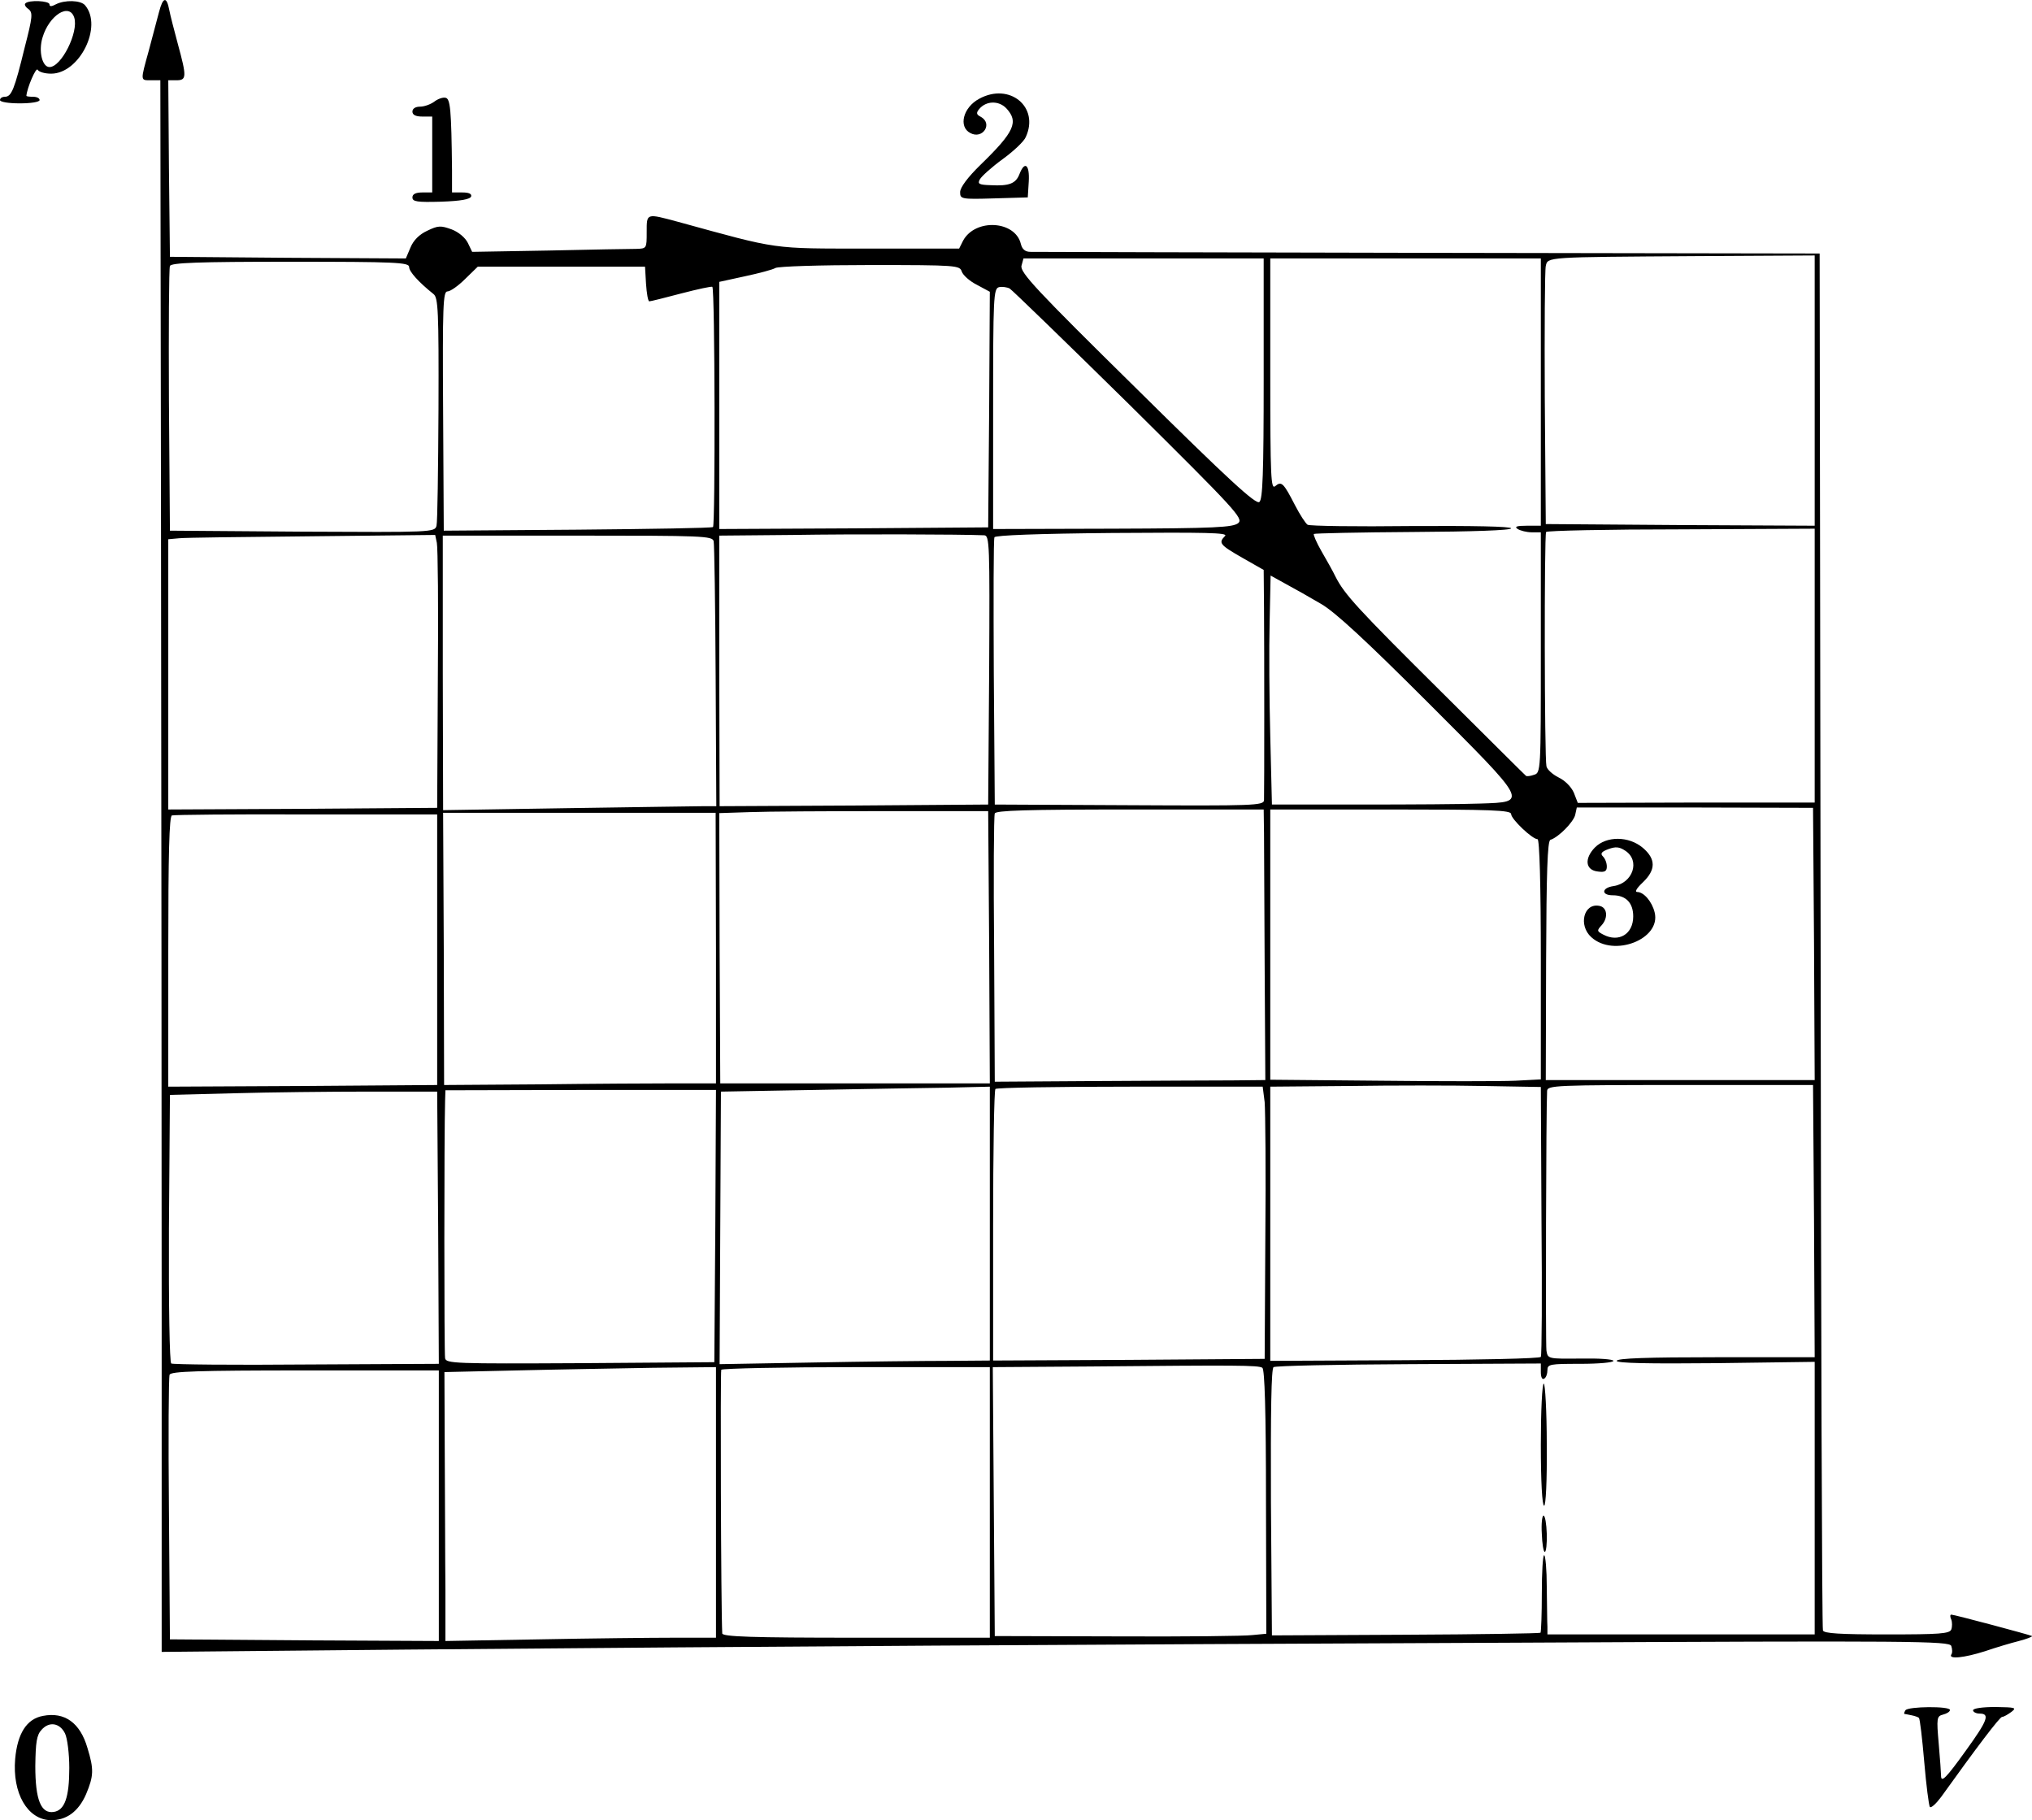 <?xml version="1.0" standalone="no"?>
<!DOCTYPE svg PUBLIC "-//W3C//DTD SVG 20010904//EN"
 "http://www.w3.org/TR/2001/REC-SVG-20010904/DTD/svg10.dtd">
<svg version="1.0" xmlns="http://www.w3.org/2000/svg"
 width="615.865pt" height="551.618pt" viewBox="0 0 615.865 551.618"
 preserveAspectRatio="xMidYMid meet">
<g transform="translate(-46,561.323) scale(0.1,-0.1)"
fill="#000000" stroke="none">
<path d="M942 5577 c-6 -23 -20 -76 -31 -117 -26 -94 -26 -90 7 -90 l28 0 2
-1372 c1 -755 2 -1827 2 -2382 l0 -1009 738 7 c1155 10 1984 15 3383 21 1196
6 1297 5 1303 -10 3 -9 4 -21 0 -26 -9 -15 39 -10 102 10 32 11 79 25 103 31
23 6 41 13 40 15 -4 3 -236 65 -245 65 -4 0 -4 -7 0 -15 3 -8 3 -22 0 -30 -5
-13 -36 -15 -195 -15 -143 0 -191 3 -194 12 -3 7 -6 949 -7 2093 l-3 2080
-1185 2 c-652 1 -1195 3 -1207 3 -16 0 -25 8 -29 24 -17 71 -138 78 -175 10
l-12 -24 -273 0 c-300 0 -269 -4 -579 81 -97 26 -95 27 -95 -31 0 -50 0 -50
-32 -51 -18 0 -137 -2 -265 -5 l-232 -4 -13 27 c-8 16 -28 33 -49 41 -33 12
-41 12 -74 -4 -24 -11 -42 -29 -51 -51 l-14 -33 -358 2 -357 3 -3 268 -2 267
25 0 c31 0 31 11 4 110 -11 41 -23 87 -26 103 -8 42 -19 40 -31 -6z m5018
-1148 l0 -409 -407 2 -408 3 -3 380 c-1 209 0 390 3 402 6 28 0 27 453 30
l362 2 0 -410z m-1670 37 c0 -288 -3 -366 -13 -374 -10 -9 -93 67 -370 341
-308 303 -356 355 -351 375 l6 22 364 0 364 0 0 -364z m840 -41 l0 -405 -42 0
c-32 0 -39 -3 -28 -10 8 -5 27 -10 43 -10 l27 0 0 -364 c0 -360 0 -365 -21
-371 -11 -4 -22 -5 -24 -3 -2 1 -117 116 -255 253 -256 254 -295 297 -322 350
-8 17 -28 52 -43 78 -15 26 -25 50 -23 52 2 2 138 5 301 6 179 1 297 5 297 11
0 6 -117 8 -303 7 -166 -2 -308 0 -314 4 -6 4 -23 30 -38 59 -35 68 -41 74
-60 58 -13 -11 -15 23 -15 339 l0 351 410 0 410 0 0 -405z m-3430 379 c0 -14
29 -46 74 -82 14 -11 16 -51 15 -347 -1 -185 -3 -344 -6 -355 -5 -20 -13 -20
-407 -18 l-401 3 -3 395 c-1 217 0 401 3 407 3 10 85 13 365 13 321 0 360 -2
360 -16z m718 -51 c2 -29 6 -53 10 -53 4 0 48 11 97 24 50 13 92 22 94 20 8
-7 9 -724 2 -728 -4 -3 -189 -6 -411 -8 l-405 -3 -2 363 c-2 320 0 362 13 362
9 0 33 17 54 38 l38 37 254 0 253 0 3 -52z m957 37 c4 -11 24 -29 46 -40 l39
-21 -2 -357 -3 -357 -407 -3 -408 -2 0 374 0 375 78 17 c42 9 84 20 92 25 8 5
137 9 287 9 264 0 272 -1 278 -20z m508 -403 c323 -320 346 -345 330 -359 -16
-13 -69 -16 -380 -17 l-363 -1 0 364 c0 339 1 365 18 369 9 2 24 0 32 -4 8 -5
171 -163 363 -352z m2077 -791 l0 -415 -359 0 -359 -1 -12 31 c-8 18 -27 37
-46 46 -18 9 -35 24 -37 34 -6 23 -7 700 -1 710 2 4 186 8 409 8 l405 2 0
-415z m-2517 395 c16 -1 17 -25 15 -408 l-3 -408 -407 -3 -407 -2 -1 410 0
410 222 2 c185 3 511 2 581 -1z m730 -2 c-21 -21 -16 -27 52 -66 l65 -37 1
-116 c1 -119 1 -552 0 -582 -1 -16 -32 -17 -408 -15 l-408 2 -3 400 c-1 220
-1 404 2 410 2 6 133 11 357 13 283 2 352 1 342 -9z m-2389 -21 c3 -13 5 -198
3 -413 l-2 -390 -407 -3 -408 -2 0 409 0 410 33 3 c17 2 199 4 404 6 l372 4 5
-24z m839 5 c2 -10 5 -195 6 -410 l2 -393 -38 0 c-21 0 -207 -3 -414 -6 l-376
-6 -1 416 0 416 408 0 c381 0 409 -1 413 -17z m1841 -190 c42 -24 138 -113
322 -297 309 -309 306 -303 161 -308 -51 -2 -213 -3 -362 -3 l-270 0 -5 205
c-3 113 -4 269 -2 347 l3 142 47 -26 c26 -14 74 -41 106 -60z m1494 -1030 l2
-413 -407 0 -408 0 1 362 c1 266 4 363 13 366 25 8 69 53 75 75 l5 23 358 0
358 -1 3 -412z m-2500 -10 l2 -413 -408 0 -409 0 -2 410 -1 409 92 3 c51 2
235 3 408 3 l315 0 3 -412z m833 345 c0 -40 1 -225 2 -411 l2 -337 -100 -1
c-55 0 -239 -1 -410 -2 l-310 -2 -2 400 c-2 220 -1 406 2 413 3 9 95 12 410
12 l405 0 1 -72z m749 58 c0 -15 64 -76 80 -76 6 0 10 -137 10 -364 l0 -364
-77 -4 c-43 -2 -228 -2 -410 0 l-333 3 0 409 0 410 365 0 c306 0 365 -2 365
-14z m-3255 -411 l0 -410 -407 -3 -408 -2 0 409 c0 297 3 410 11 413 7 2 190
4 408 3 l396 0 0 -410z m845 5 l0 -410 -122 0 c-68 0 -253 -1 -412 -3 l-290
-2 -1 413 -2 412 413 0 413 0 1 -410z m2502 -826 c2 -223 1 -409 -2 -413 -3
-5 -188 -9 -412 -10 l-408 -2 0 415 0 416 238 2 c130 2 315 2 409 0 l173 -3 2
-405z m826 -1 l2 -413 -300 0 c-203 0 -300 -3 -300 -11 0 -7 95 -9 300 -7
l300 4 0 -413 0 -413 -405 0 -405 0 0 23 c-1 12 -1 66 -2 120 0 53 -4 97 -8
97 -4 0 -7 -52 -7 -115 0 -63 -2 -117 -4 -120 -3 -2 -187 -5 -409 -6 l-405 -2
-3 403 c-1 278 1 406 8 410 6 4 191 8 411 9 l399 2 0 -26 c0 -15 4 -24 10 -20
6 3 10 15 10 26 0 18 8 19 100 19 55 0 100 4 100 9 0 5 -45 8 -99 7 -99 -1
-100 -1 -104 24 -3 20 -1 739 2 787 1 17 21 18 431 18 l375 0 3 -412z m-2498
-8 l0 -415 -127 -1 c-71 0 -255 -2 -410 -5 l-282 -5 2 413 2 413 280 5 c154 3
337 6 408 7 l127 3 0 -415z m833 368 c2 -27 4 -212 2 -413 l-2 -365 -411 -3
-412 -2 0 408 c0 225 3 412 7 415 3 4 187 7 408 7 l402 0 6 -47z m-2505 -380
l2 -413 -401 -2 c-220 -2 -405 0 -410 3 -5 3 -8 173 -7 410 l3 404 195 5 c107
3 290 5 405 5 l210 0 3 -412z m840 5 l-3 -413 -406 -3 c-381 -2 -407 -1 -410
15 -3 15 -3 680 0 780 l1 32 410 1 410 0 -2 -412z m1658 -430 c7 -5 11 -130
11 -406 l1 -400 -42 -4 c-22 -3 -207 -5 -411 -4 l-370 1 -3 407 -3 408 298 2
c441 4 507 4 519 -4z m-1656 -408 l0 -410 -126 0 c-70 0 -255 -2 -410 -5
l-284 -5 0 157 c-1 87 -1 271 -2 408 l-1 250 219 5 c121 3 306 6 412 8 l192 2
0 -410z m830 0 l0 -410 -405 0 c-317 0 -405 3 -406 13 -4 79 -6 793 -3 799 3
4 187 8 410 8 l404 0 0 -410z m-1670 -10 l0 -410 -407 2 -408 3 -3 394 c-2
217 -1 400 2 408 4 10 83 13 411 13 l405 0 0 -410z"/>
<path d="M5294 3045 c-33 -34 -29 -69 9 -73 21 -3 27 1 27 15 0 11 -5 24 -12
31 -8 8 -5 14 17 22 22 8 33 7 51 -5 46 -30 23 -98 -35 -107 -37 -5 -39 -28
-3 -28 40 0 62 -23 62 -64 0 -54 -44 -80 -91 -55 -19 10 -20 12 -4 29 20 23
16 54 -8 58 -47 9 -64 -59 -24 -95 68 -62 212 -6 192 75 -8 33 -33 62 -53 62
-8 0 -2 11 17 29 40 38 40 71 0 105 -43 36 -110 36 -145 1z"/>
<path d="M5130 1235 c0 -111 4 -185 10 -185 5 0 9 73 8 185 0 102 -5 185 -9
185 -5 0 -9 -83 -9 -185z"/>
<path d="M5133 965 c1 -30 5 -55 9 -55 4 0 7 25 6 55 -1 30 -5 55 -10 55 -4 0
-7 -25 -5 -55z"/>
<path d="M537 5603 c-4 -3 0 -11 9 -17 14 -11 13 -23 -11 -116 -31 -127 -40
-150 -60 -150 -8 0 -15 -4 -15 -10 0 -6 27 -10 60 -10 33 0 60 4 60 10 0 6 -9
10 -20 10 -11 0 -20 1 -20 3 2 24 29 87 34 79 4 -7 22 -12 41 -12 86 0 157
143 103 207 -13 16 -62 17 -89 3 -13 -7 -19 -7 -19 0 0 11 -63 14 -73 3z m148
-43 c14 -44 -39 -150 -75 -150 -22 0 -34 48 -21 90 20 67 81 106 96 60z"/>
<path d="M3428 5314 c-49 -26 -64 -85 -27 -104 37 -20 69 28 32 49 -14 7 -15
12 -5 24 21 25 59 26 82 2 38 -41 25 -71 -78 -171 -39 -38 -62 -69 -62 -83 0
-21 3 -22 103 -19 l102 3 3 48 c3 51 -12 64 -28 23 -11 -29 -31 -37 -87 -34
-36 1 -41 4 -33 18 5 9 36 37 69 61 33 24 65 54 70 67 42 91 -49 166 -141 116z"/>
<path d="M1776 5305 c-11 -8 -30 -15 -43 -15 -14 0 -23 -6 -23 -15 0 -10 10
-15 30 -15 l30 0 0 -115 0 -115 -30 0 c-20 0 -30 -5 -30 -15 0 -13 14 -15 87
-13 58 2 88 7 91 16 2 8 -7 12 -27 12 l-31 0 0 68 c-2 183 -5 217 -20 219 -8
2 -24 -4 -34 -12z"/>
<path d="M6235 430 c-3 -5 -5 -10 -3 -11 2 0 11 -2 21 -4 11 -2 21 -6 23 -8 3
-3 10 -63 16 -133 6 -71 14 -132 17 -137 4 -4 19 10 34 30 109 152 178 243
185 243 5 0 17 7 28 15 17 13 13 14 -48 15 -39 0 -68 -4 -68 -10 0 -5 9 -10
20 -10 32 0 24 -21 -41 -111 -61 -85 -76 -100 -76 -77 0 7 -3 50 -7 96 -7 79
-6 84 13 89 12 3 21 9 21 14 0 12 -127 11 -135 -1z"/>
<path d="M590 413 c-49 -9 -77 -53 -84 -130 -9 -104 37 -184 107 -186 48 -1
85 26 108 79 23 55 24 75 4 140 -22 76 -69 110 -135 97z m67 -53 c7 -14 13
-61 13 -105 0 -89 -14 -128 -47 -133 -39 -6 -56 37 -56 139 1 72 4 94 19 110
23 26 55 21 71 -11z"/>
</g>
</svg>

